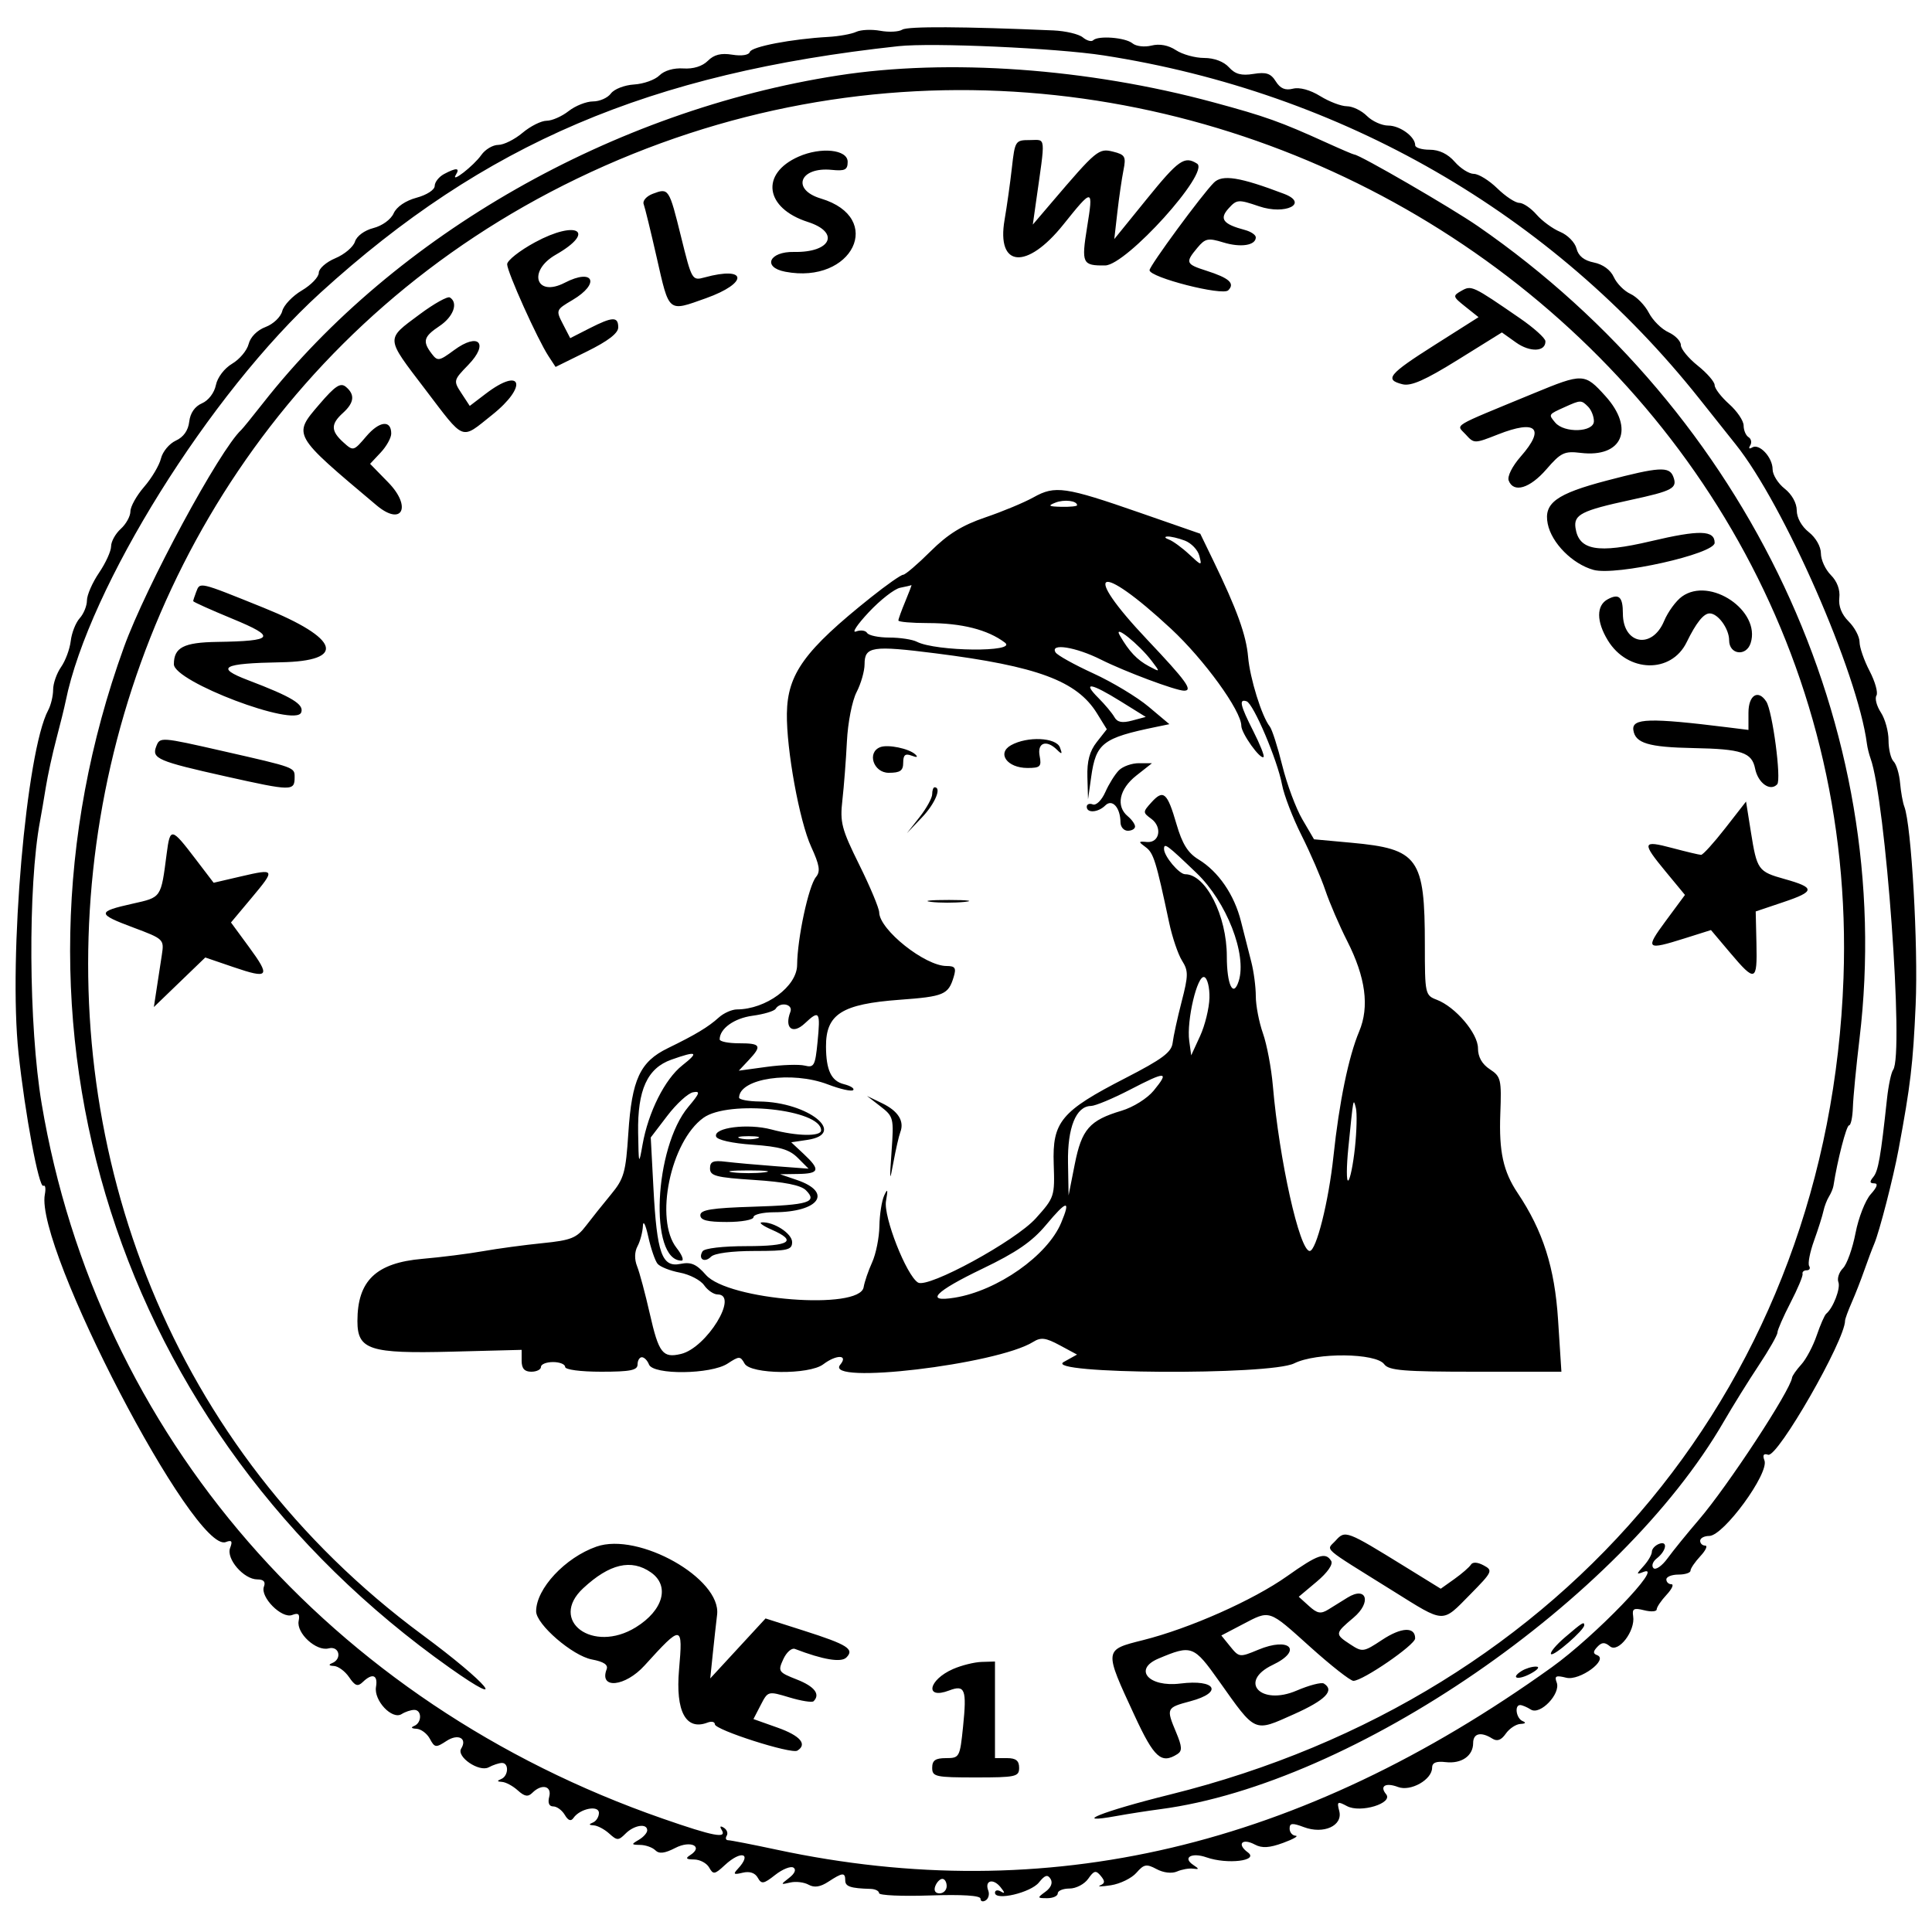 <svg id="svg" version="1.1" xmlns="http://www.w3.org/2000/svg" xmlns:xlink="http://www.w3.org/1999/xlink" width="400" height="400" viewBox="0, 0, 400,400"><g id="svgg"><path id="path0" d="M186.813 6.135 C 186.091 6.593,184.041 6.700,182.258 6.374 C 180.474 6.047,178.224 6.148,177.258 6.598 C 176.291 7.048,173.700 7.518,171.500 7.642 C 163.870 8.074,155.616 9.653,155.250 10.751 C 155.031 11.408,153.559 11.640,151.615 11.325 C 149.279 10.946,147.835 11.307,146.549 12.593 C 145.419 13.724,143.533 14.310,141.472 14.171 C 139.498 14.038,137.531 14.612,136.530 15.613 C 135.616 16.527,133.252 17.373,131.276 17.493 C 129.301 17.613,127.143 18.451,126.482 19.356 C 125.821 20.260,124.152 21.000,122.775 21.000 C 121.397 21.000,119.126 21.900,117.727 23.000 C 116.329 24.100,114.278 25.000,113.169 25.000 C 112.060 25.000,109.816 26.125,108.182 27.500 C 106.548 28.875,104.289 30.000,103.162 30.000 C 102.035 30.000,100.454 30.941,99.648 32.092 C 98.079 34.332,93.179 38.137,94.393 36.173 C 95.288 34.725,94.468 34.679,91.934 36.035 C 90.870 36.605,90.000 37.712,90.000 38.497 C 90.000 39.299,88.358 40.365,86.249 40.933 C 83.965 41.548,82.108 42.815,81.499 44.173 C 80.932 45.440,79.124 46.753,77.314 47.214 C 75.466 47.684,73.860 48.867,73.491 50.029 C 73.141 51.132,71.312 52.678,69.427 53.466 C 67.542 54.254,66.000 55.611,66.000 56.483 C 66.000 57.354,64.422 58.999,62.493 60.136 C 60.565 61.274,58.738 63.196,58.434 64.406 C 58.128 65.625,56.591 67.093,54.986 67.699 C 53.257 68.352,51.845 69.770,51.481 71.218 C 51.147 72.552,49.609 74.390,48.065 75.302 C 46.453 76.255,45.019 78.140,44.698 79.730 C 44.374 81.329,43.157 82.923,41.819 83.500 C 40.339 84.138,39.384 85.515,39.178 87.304 C 38.970 89.122,37.995 90.501,36.404 91.226 C 35.056 91.840,33.670 93.503,33.326 94.921 C 32.981 96.340,31.417 98.978,29.850 100.785 C 28.282 102.591,27.000 104.884,27.000 105.880 C 27.000 106.875,26.100 108.505,25.000 109.500 C 23.900 110.495,23.000 112.120,23.000 113.111 C 23.000 114.101,21.875 116.569,20.500 118.595 C 19.125 120.621,18.000 123.193,18.000 124.311 C 18.000 125.428,17.325 127.088,16.500 127.999 C 15.676 128.911,14.841 131.026,14.646 132.701 C 14.452 134.375,13.551 136.802,12.646 138.095 C 11.741 139.388,11.000 141.499,11.000 142.788 C 11.000 144.077,10.538 145.995,9.972 147.051 C 5.428 155.543,1.731 198.268,3.833 218.000 C 5.179 230.640,8.067 246.077,8.979 245.513 C 9.382 245.264,9.519 246.067,9.283 247.298 C 7.195 258.221,40.266 321.754,46.746 319.267 C 47.977 318.795,48.185 319.075,47.645 320.482 C 46.781 322.735,50.468 327.000,53.281 327.000 C 54.581 327.000,55.027 327.487,54.643 328.488 C 53.816 330.642,58.333 335.193,60.480 334.369 C 61.794 333.865,62.115 334.158,61.832 335.604 C 61.336 338.141,65.493 341.945,68.035 341.281 C 70.243 340.703,70.891 343.474,68.750 344.338 C 67.954 344.659,68.092 344.871,69.128 344.921 C 70.023 344.964,71.443 346.012,72.283 347.250 C 73.512 349.061,74.062 349.256,75.105 348.250 C 77.094 346.330,78.274 346.760,77.847 349.250 C 77.363 352.072,81.186 356.131,83.155 354.883 C 83.895 354.414,85.063 354.024,85.750 354.015 C 87.375 353.995,87.375 356.682,85.750 357.338 C 84.990 357.644,85.172 357.873,86.215 357.921 C 87.158 357.964,88.411 358.900,89.000 360.000 C 89.994 361.858,90.239 361.889,92.443 360.446 C 94.850 358.868,96.806 359.887,95.483 362.028 C 94.439 363.716,99.204 366.961,101.177 365.905 C 102.107 365.407,103.348 365.000,103.934 365.000 C 105.422 365.000,105.272 367.724,103.750 368.338 C 102.854 368.699,102.903 368.864,103.921 368.921 C 104.703 368.964,106.176 369.754,107.195 370.676 C 108.615 371.962,109.322 372.078,110.224 371.176 C 112.159 369.241,114.299 369.747,113.710 372.000 C 113.377 373.274,113.680 374.000,114.544 374.000 C 115.290 374.000,116.365 374.788,116.932 375.750 C 117.636 376.945,118.207 377.146,118.732 376.385 C 120.072 374.439,124.000 373.667,124.000 375.349 C 124.000 376.166,123.437 377.060,122.750 377.338 C 121.854 377.699,121.903 377.864,122.921 377.921 C 123.703 377.964,125.146 378.727,126.127 379.615 C 127.771 381.102,128.041 381.102,129.528 379.615 C 131.297 377.845,134.000 377.444,134.000 378.950 C 134.000 379.473,133.213 380.359,132.250 380.920 C 130.652 381.851,130.678 381.942,132.550 381.970 C 133.678 381.986,135.088 382.488,135.685 383.085 C 136.465 383.865,137.630 383.726,139.828 382.589 C 142.996 380.951,145.719 382.297,142.878 384.096 C 141.850 384.748,142.059 384.973,143.700 384.985 C 144.910 384.993,146.317 385.744,146.826 386.654 C 147.664 388.152,147.972 388.104,150.065 386.154 C 153.445 383.006,155.789 383.688,152.750 386.936 C 151.725 388.031,151.906 388.174,153.752 387.729 C 155.201 387.380,156.319 387.747,156.885 388.758 C 157.660 390.145,158.088 390.076,160.500 388.179 C 162.004 386.995,163.700 386.315,164.269 386.666 C 164.898 387.055,164.557 387.883,163.401 388.778 C 161.560 390.203,161.567 390.234,163.608 389.756 C 164.767 389.484,166.479 389.689,167.412 390.211 C 168.595 390.872,169.837 390.682,171.519 389.580 C 174.457 387.654,175.000 387.616,175.000 389.333 C 175.000 390.589,176.116 390.960,180.250 391.075 C 181.213 391.102,182.000 391.500,182.000 391.958 C 182.000 392.417,186.725 392.632,192.500 392.435 C 199.207 392.207,203.000 392.446,203.000 393.098 C 203.000 393.659,203.481 393.821,204.068 393.458 C 204.656 393.095,204.900 392.183,204.612 391.431 C 203.806 389.331,205.604 388.813,207.137 390.703 C 208.074 391.859,208.110 392.149,207.250 391.633 C 206.563 391.220,206.000 391.330,206.000 391.878 C 206.000 393.604,213.407 391.863,215.107 389.738 C 216.337 388.199,216.900 388.030,217.510 389.016 C 218.004 389.815,217.607 390.815,216.462 391.652 C 214.709 392.934,214.726 393.000,216.809 393.000 C 218.014 393.000,219.000 392.550,219.000 392.000 C 219.000 391.450,220.099 391.000,221.443 391.000 C 222.787 391.000,224.524 390.090,225.303 388.978 C 226.506 387.260,226.896 387.170,227.901 388.381 C 228.818 389.486,228.794 389.924,227.792 390.335 C 227.081 390.626,228.075 390.621,230.000 390.323 C 231.925 390.025,234.302 388.863,235.283 387.739 C 236.843 385.952,237.365 385.857,239.465 386.981 C 240.884 387.741,242.608 387.942,243.683 387.475 C 244.682 387.040,246.175 386.774,247.000 386.884 C 248.312 387.058,248.316 386.960,247.029 386.096 C 244.769 384.579,246.739 383.472,249.788 384.545 C 254.085 386.058,260.736 385.259,258.352 383.515 C 255.997 381.793,257.178 380.490,259.815 381.901 C 261.276 382.683,262.820 382.591,265.651 381.552 C 267.768 380.776,268.938 380.109,268.250 380.070 C 267.563 380.032,267.000 379.364,267.000 378.587 C 267.000 377.439,267.551 377.382,269.930 378.279 C 274.035 379.829,278.073 377.996,277.275 374.944 C 276.761 372.980,276.915 372.884,278.887 373.939 C 281.669 375.428,288.523 373.335,286.975 371.469 C 285.572 369.779,286.870 369.000,289.453 369.982 C 292.053 370.971,296.500 368.457,296.500 366.000 C 296.500 364.945,297.332 364.598,299.303 364.829 C 302.581 365.213,305.000 363.535,305.000 360.878 C 305.000 358.855,306.621 358.475,308.952 359.949 C 309.975 360.597,310.804 360.297,311.759 358.934 C 312.504 357.870,313.875 356.964,314.807 356.921 C 315.848 356.873,316.019 356.648,315.250 356.338 C 313.915 355.799,313.492 352.990,314.750 353.015 C 315.163 353.024,316.152 353.443,316.949 353.947 C 318.880 355.169,323.188 350.654,322.299 348.338 C 321.783 346.992,322.137 346.817,324.284 347.356 C 327.053 348.052,333.126 343.590,330.653 342.676 C 329.795 342.359,329.809 341.922,330.708 340.967 C 331.638 339.979,332.240 339.954,333.331 340.860 C 335.057 342.292,338.614 337.667,338.129 334.620 C 337.881 333.059,338.268 332.850,340.415 333.389 C 341.837 333.746,343.000 333.664,343.000 333.208 C 343.000 332.751,343.918 331.392,345.039 330.189 C 346.160 328.985,346.610 328.000,346.039 328.000 C 345.468 328.000,345.000 327.550,345.000 327.000 C 345.000 326.450,346.125 326.000,347.500 326.000 C 348.875 326.000,350.000 325.635,350.000 325.189 C 350.000 324.742,350.918 323.392,352.039 322.189 C 353.160 320.985,353.610 320.000,353.039 320.000 C 352.468 320.000,352.000 319.550,352.000 319.000 C 352.000 318.450,352.847 318.000,353.881 318.000 C 356.839 318.000,366.328 305.018,365.310 302.365 C 364.880 301.245,365.122 300.874,366.074 301.191 C 368.028 301.843,382.000 277.484,382.000 273.427 C 382.000 273.083,382.622 271.384,383.383 269.651 C 384.143 267.918,385.314 264.925,385.984 263.000 C 386.654 261.075,387.584 258.600,388.050 257.500 C 389.122 254.972,391.973 243.906,393.073 238.000 C 395.557 224.670,396.069 220.347,396.615 208.063 C 397.162 195.793,395.733 170.771,394.270 167.000 C 393.951 166.175,393.555 163.969,393.391 162.097 C 393.228 160.225,392.623 158.223,392.047 157.647 C 391.471 157.071,391.000 155.099,391.000 153.265 C 391.000 151.430,390.286 148.840,389.414 147.509 C 388.541 146.177,388.128 144.602,388.496 144.007 C 388.863 143.413,388.227 141.129,387.082 138.932 C 385.937 136.736,385.000 134.032,385.000 132.924 C 385.000 131.816,383.988 129.901,382.750 128.670 C 381.287 127.213,380.609 125.501,380.811 123.776 C 381.006 122.109,380.354 120.354,379.061 119.061 C 377.927 117.927,377.000 115.908,377.000 114.573 C 377.000 113.174,375.940 111.311,374.500 110.179 C 373.009 109.006,372.000 107.190,372.000 105.679 C 372.000 104.167,370.991 102.352,369.500 101.179 C 368.125 100.097,367.000 98.297,367.000 97.178 C 367.000 94.690,364.238 91.735,362.765 92.645 C 362.153 93.024,361.979 92.842,362.362 92.224 C 362.731 91.627,362.575 90.856,362.016 90.510 C 361.457 90.165,361.000 89.083,361.000 88.106 C 361.000 87.130,359.650 85.128,358.000 83.658 C 356.350 82.187,355.000 80.426,355.000 79.742 C 355.000 79.059,353.425 77.243,351.500 75.707 C 349.575 74.171,348.000 72.249,348.000 71.436 C 348.000 70.623,346.841 69.429,345.425 68.784 C 344.009 68.139,342.187 66.329,341.377 64.762 C 340.567 63.195,338.850 61.433,337.562 60.846 C 336.274 60.260,334.726 58.694,334.121 57.367 C 333.445 55.882,331.859 54.722,329.998 54.350 C 327.958 53.942,326.787 53.001,326.400 51.458 C 326.084 50.200,324.568 48.649,323.030 48.012 C 321.492 47.375,319.284 45.762,318.124 44.427 C 316.963 43.092,315.351 42.000,314.541 42.000 C 313.731 42.000,311.688 40.650,310.000 39.000 C 308.312 37.350,306.128 36.000,305.146 36.000 C 304.164 36.000,302.382 34.875,301.187 33.500 C 299.769 31.870,297.967 31.000,296.007 31.000 C 294.353 31.000,293.000 30.582,293.000 30.071 C 293.000 28.304,289.847 26.000,287.429 26.000 C 286.093 26.000,284.100 25.100,283.000 24.000 C 281.900 22.900,280.041 22.000,278.868 22.000 C 277.695 22.000,275.207 21.055,273.337 19.899 C 271.254 18.612,269.067 18.017,267.687 18.364 C 266.089 18.765,265.059 18.325,264.136 16.847 C 263.103 15.192,262.152 14.876,259.504 15.306 C 257.011 15.710,255.732 15.362,254.431 13.923 C 253.367 12.748,251.375 12.000,249.310 12.000 C 247.451 12.000,244.824 11.275,243.472 10.390 C 241.896 9.357,240.081 9.014,238.412 9.433 C 236.970 9.795,235.213 9.592,234.474 8.978 C 233.006 7.760,227.350 7.316,226.328 8.339 C 225.974 8.693,225.011 8.424,224.188 7.741 C 223.365 7.059,220.624 6.410,218.096 6.299 C 199.483 5.487,187.932 5.427,186.813 6.135 M228.500 11.472 C 277.831 19.126,321.382 44.223,351.825 82.539 C 355.303 86.918,358.690 91.175,359.351 92.000 C 369.345 104.479,384.624 139.336,386.528 154.000 C 386.635 154.825,386.968 156.175,387.269 157.000 C 390.405 165.613,394.237 218.382,391.952 221.500 C 391.549 222.050,390.978 224.750,390.682 227.500 C 389.389 239.526,388.879 242.441,387.850 243.681 C 387.039 244.658,387.092 245.000,388.052 245.000 C 388.897 245.000,388.640 245.784,387.317 247.250 C 386.200 248.488,384.782 252.109,384.167 255.297 C 383.551 258.486,382.381 261.762,381.566 262.576 C 380.752 263.391,380.326 264.685,380.619 265.451 C 381.110 266.728,379.536 270.810,378.095 272.000 C 377.762 272.275,376.875 274.300,376.125 276.500 C 375.375 278.700,373.942 281.400,372.941 282.500 C 371.940 283.600,371.078 284.828,371.026 285.230 C 370.674 287.913,357.707 307.687,351.739 314.640 C 349.312 317.468,346.390 321.067,345.245 322.639 C 344.100 324.210,342.790 325.123,342.333 324.666 C 341.877 324.210,342.177 323.309,343.002 322.665 C 345.022 321.085,345.370 318.921,343.488 319.643 C 342.670 319.957,342.000 320.693,342.000 321.278 C 342.000 321.864,341.238 323.185,340.306 324.214 C 338.714 325.973,338.714 326.047,340.306 325.436 C 344.715 323.744,330.277 338.733,321.278 345.189 C 269.197 382.554,216.725 394.908,160.832 382.964 C 155.777 381.884,151.245 381.000,150.762 381.000 C 150.278 381.000,150.141 380.581,150.457 380.069 C 150.774 379.557,150.506 378.813,149.862 378.415 C 149.131 377.963,148.959 378.124,149.405 378.845 C 150.575 380.739,147.788 380.207,137.154 376.506 C 68.361 352.560,20.141 297.034,8.624 228.500 C 5.925 212.436,5.758 183.445,8.288 170.000 C 8.547 168.625,9.085 165.475,9.484 163.000 C 9.883 160.525,10.865 156.025,11.666 153.000 C 12.468 149.975,13.336 146.454,13.595 145.175 C 18.367 121.639,43.421 81.480,66.363 60.596 C 100.292 29.710,134.423 15.150,186.000 9.560 C 193.005 8.801,218.750 9.959,228.500 11.472 M173.500 15.627 C 126.926 22.868,81.868 48.552,54.426 83.500 C 52.267 86.250,50.257 88.725,49.960 89.000 C 45.462 93.163,30.219 121.388,25.657 134.000 C -2.685 212.361,24.201 296.568,93.127 345.313 C 105.813 354.285,101.036 348.515,87.500 338.517 C -17.619 260.871,0.020 94.618,119.492 36.970 C 241.870 -22.080,386.445 69.198,381.676 202.500 C 378.703 285.593,324.682 351.088,242.250 371.540 C 228.155 375.037,221.374 377.767,231.250 375.968 C 233.588 375.542,237.625 374.914,240.222 374.572 C 280.216 369.313,335.481 331.307,356.883 294.343 C 358.744 291.129,362.006 285.880,364.133 282.677 C 366.260 279.474,368.000 276.421,368.000 275.894 C 368.000 275.366,369.215 272.586,370.700 269.717 C 372.185 266.848,373.310 264.163,373.200 263.750 C 373.090 263.337,373.477 263.000,374.059 263.000 C 374.641 263.000,374.870 262.598,374.566 262.106 C 374.262 261.615,374.720 259.253,375.583 256.856 C 376.446 254.460,377.317 251.711,377.519 250.746 C 377.721 249.782,378.237 248.432,378.665 247.746 C 379.093 247.061,379.513 246.050,379.598 245.500 C 380.404 240.267,382.278 233.000,382.821 232.999 C 383.194 232.998,383.554 231.311,383.620 229.249 C 383.686 227.187,384.306 220.775,384.997 215.000 C 392.678 150.856,362.003 85.559,306.000 46.840 C 300.491 43.031,281.462 32.000,280.401 32.000 C 280.213 32.000,277.683 30.921,274.780 29.602 C 265.077 25.194,262.030 24.105,251.233 21.185 C 225.168 14.135,196.347 12.074,173.500 15.627 M209.498 34.750 C 209.143 37.913,208.463 42.750,207.988 45.500 C 206.274 55.419,212.584 55.942,220.144 46.507 C 226.270 38.864,226.386 38.876,225.074 47.022 C 223.862 54.550,224.079 55.012,228.809 54.958 C 233.193 54.909,250.597 35.628,247.837 33.878 C 245.231 32.226,244.007 33.090,237.390 41.250 L 230.701 49.500 231.336 43.947 C 231.685 40.893,232.255 36.977,232.601 35.245 C 233.167 32.415,232.949 32.025,230.447 31.397 C 227.477 30.652,227.026 31.026,217.665 42.003 L 213.831 46.500 214.468 42.000 C 216.492 27.704,216.618 29.000,213.208 29.000 C 210.219 29.000,210.128 29.142,209.498 34.750 M165.329 32.433 C 157.360 35.961,158.375 43.102,167.250 45.951 C 174.005 48.120,172.075 52.315,164.394 52.161 C 159.240 52.058,157.786 55.344,162.580 56.260 C 176.539 58.929,183.280 45.097,169.964 41.107 C 163.772 39.252,165.559 34.504,172.200 35.169 C 174.944 35.444,175.500 35.163,175.500 33.500 C 175.500 30.953,169.980 30.374,165.329 32.433 M251.329 37.808 C 248.852 40.276,238.000 55.039,238.000 55.941 C 238.000 57.438,253.100 61.300,254.292 60.108 C 255.734 58.666,254.500 57.561,249.750 56.043 C 245.492 54.683,245.361 54.346,247.901 51.303 C 249.535 49.345,250.121 49.224,253.279 50.194 C 256.884 51.300,260.000 50.811,260.000 49.140 C 260.000 48.632,258.988 47.947,257.750 47.617 C 253.203 46.406,252.390 45.332,254.366 43.148 C 256.060 41.276,256.387 41.253,260.666 42.711 C 266.137 44.576,271.067 42.116,265.841 40.130 C 256.697 36.653,253.070 36.073,251.329 37.808 M135.145 40.124 C 133.850 40.613,133.003 41.572,133.262 42.256 C 133.521 42.940,134.729 47.883,135.946 53.240 C 138.591 64.880,138.223 64.573,146.159 61.745 C 154.996 58.595,154.764 55.004,145.881 57.435 C 143.298 58.141,143.230 58.025,141.016 49.064 C 138.519 38.961,138.461 38.872,135.145 40.124 M110.750 50.173 C 107.588 51.889,105.000 53.931,105.000 54.712 C 105.000 56.294,111.284 70.254,113.562 73.734 L 115.026 75.969 121.513 72.770 C 125.879 70.617,128.000 68.987,128.000 67.785 C 128.000 65.493,126.830 65.536,121.989 68.006 L 118.057 70.011 116.548 67.093 C 115.063 64.221,115.094 64.142,118.519 62.121 C 124.347 58.683,122.902 55.448,116.921 58.541 C 110.939 61.634,109.185 56.095,115.080 52.729 C 123.558 47.889,119.440 45.458,110.750 50.173 M302.570 60.211 C 300.726 61.252,300.762 61.398,303.377 63.484 L 306.115 65.667 297.058 71.409 C 287.481 77.480,286.561 78.601,290.367 79.556 C 292.136 80.000,295.038 78.719,301.843 74.490 L 310.951 68.829 313.885 70.918 C 316.794 72.989,320.035 72.843,319.962 70.643 C 319.941 70.014,317.579 67.885,314.712 65.911 C 304.844 59.117,304.659 59.030,302.570 60.211 M86.892 65.074 C 79.790 70.363,79.745 69.728,87.990 80.555 C 96.346 91.526,95.319 91.130,101.869 85.915 C 109.349 79.959,108.103 75.769,100.562 81.521 L 97.257 84.041 95.536 81.414 C 93.845 78.834,93.871 78.729,96.950 75.552 C 101.308 71.055,99.089 68.746,94.011 72.492 C 90.904 74.784,90.595 74.833,89.373 73.224 C 87.427 70.661,87.698 69.705,91.000 67.500 C 93.883 65.574,94.928 62.691,93.142 61.588 C 92.670 61.296,89.858 62.865,86.892 65.074 M317.500 81.451 C 300.000 88.678,301.488 87.777,303.459 89.954 C 305.189 91.866,305.265 91.866,310.142 89.944 C 318.088 86.812,319.997 88.656,314.863 94.503 C 313.087 96.526,312.031 98.638,312.363 99.503 C 313.371 102.131,316.743 101.117,320.172 97.154 C 323.154 93.707,323.890 93.355,327.257 93.764 C 335.873 94.811,338.503 88.777,332.384 82.003 C 328.076 77.235,327.741 77.223,317.500 81.451 M66.113 83.716 C 60.607 90.140,60.476 89.908,77.958 104.618 C 83.241 109.064,85.339 104.955,80.379 99.876 L 76.623 96.030 78.812 93.700 C 80.015 92.419,81.000 90.650,81.000 89.769 C 81.000 86.881,78.551 87.151,75.836 90.338 C 73.205 93.427,73.146 93.442,71.086 91.578 C 68.477 89.217,68.457 87.801,71.000 85.500 C 73.349 83.374,73.538 81.691,71.607 80.089 C 70.492 79.163,69.394 79.888,66.113 83.716 M328.800 84.200 C 329.460 84.860,330.000 86.210,330.000 87.200 C 330.000 89.511,323.845 89.723,321.980 87.476 C 320.568 85.775,320.534 85.829,324.000 84.264 C 327.260 82.792,327.390 82.790,328.800 84.200 M332.687 99.493 C 322.212 102.240,319.582 104.161,320.438 108.441 C 321.236 112.429,325.568 116.787,329.933 117.992 C 334.540 119.264,355.000 114.685,355.000 112.381 C 355.000 109.749,351.868 109.670,341.788 112.050 C 330.784 114.648,326.864 113.953,326.189 109.284 C 325.794 106.552,327.472 105.699,337.500 103.532 C 346.384 101.612,347.353 101.084,346.426 98.667 C 345.607 96.533,343.487 96.660,332.687 99.493 M214.000 102.954 C 212.075 104.032,207.576 105.906,204.003 107.120 C 199.193 108.754,196.244 110.583,192.644 114.164 C 189.970 116.824,187.423 119.000,186.983 119.000 C 186.543 119.000,183.555 121.096,180.342 123.659 C 166.576 134.636,163.037 139.524,162.916 147.724 C 162.806 155.165,165.509 170.000,167.942 175.309 C 169.688 179.119,169.897 180.419,168.949 181.562 C 167.406 183.421,165.080 194.255,165.035 199.796 C 164.999 204.233,158.595 208.960,152.579 208.990 C 151.522 208.996,149.831 209.748,148.822 210.661 C 146.642 212.634,143.999 214.225,138.252 217.023 C 132.516 219.816,130.815 223.477,130.092 234.584 C 129.559 242.762,129.201 244.029,126.500 247.297 C 124.850 249.293,122.509 252.226,121.297 253.814 C 119.379 256.329,118.218 256.790,112.297 257.384 C 108.559 257.760,103.025 258.507,100.000 259.044 C 96.975 259.581,91.334 260.294,87.464 260.628 C 77.857 261.457,74.000 265.151,74.000 273.524 C 74.000 279.468,76.523 280.286,93.494 279.848 L 108.000 279.473 108.000 281.736 C 108.000 283.333,108.589 284.000,110.000 284.000 C 111.100 284.000,112.000 283.550,112.000 283.000 C 112.000 282.450,113.125 282.000,114.500 282.000 C 115.875 282.000,117.000 282.450,117.000 283.000 C 117.000 283.578,120.167 284.000,124.500 284.000 C 130.500 284.000,132.000 283.700,132.000 282.500 C 132.000 281.675,132.402 281.000,132.893 281.000 C 133.384 281.000,134.045 281.675,134.362 282.500 C 135.208 284.706,147.201 284.570,150.642 282.315 C 153.053 280.735,153.272 280.735,154.156 282.315 C 155.406 284.548,167.540 284.663,170.441 282.468 C 173.183 280.394,175.698 280.453,173.958 282.551 C 170.463 286.762,206.396 282.516,213.898 277.832 C 215.510 276.825,216.489 276.948,219.424 278.529 L 222.990 280.449 220.245 281.975 C 215.702 284.499,262.891 284.790,267.950 282.269 C 272.542 279.981,284.870 280.101,286.588 282.452 C 287.537 283.749,290.603 284.000,305.497 284.000 L 323.273 284.000 322.580 273.250 C 321.884 262.439,319.463 254.844,314.212 247.000 C 311.230 242.545,310.328 238.432,310.622 230.635 C 310.892 223.465,310.756 222.887,308.455 221.379 C 306.838 220.319,306.000 218.836,306.000 217.033 C 306.000 213.946,301.331 208.456,297.449 206.981 C 295.067 206.075,295.000 205.765,295.000 195.650 C 295.000 177.598,293.674 175.754,279.778 174.479 L 272.055 173.770 269.635 169.635 C 268.304 167.361,266.436 162.350,265.485 158.500 C 264.533 154.650,263.366 151.011,262.891 150.414 C 261.240 148.338,258.792 140.474,258.405 136.000 C 258.013 131.470,256.086 126.147,251.167 116.000 L 248.500 110.500 236.000 106.154 C 220.522 100.772,218.440 100.469,214.000 102.954 M223.000 104.607 C 223.000 104.823,221.537 104.968,219.750 104.930 C 217.103 104.872,216.871 104.713,218.500 104.068 C 220.332 103.343,223.000 103.663,223.000 104.607 M245.298 111.923 C 246.634 112.431,247.986 113.840,248.304 115.053 C 248.866 117.205,248.814 117.198,246.190 114.755 C 244.711 113.377,242.825 112.004,242.000 111.704 C 241.175 111.404,241.033 111.122,241.685 111.079 C 242.337 111.036,243.963 111.415,245.298 111.923 M242.436 130.170 C 249.305 136.550,257.000 147.168,257.000 150.266 C 257.000 151.824,260.963 157.370,261.613 156.720 C 261.825 156.508,260.875 154.122,259.503 151.418 C 256.757 146.004,256.449 144.650,258.091 145.197 C 259.506 145.669,264.479 157.355,265.426 162.433 C 265.829 164.596,267.645 169.321,269.460 172.933 C 271.276 176.545,273.493 181.661,274.387 184.302 C 275.280 186.943,277.316 191.668,278.909 194.802 C 282.746 202.346,283.555 208.435,281.402 213.552 C 279.208 218.765,277.263 228.207,276.077 239.401 C 275.086 248.750,272.514 259.000,271.159 259.000 C 269.059 259.000,264.852 240.142,263.533 224.816 C 263.217 221.140,262.292 216.246,261.479 213.940 C 260.666 211.635,260.000 208.170,260.000 206.240 C 260.000 204.311,259.577 201.105,259.059 199.116 C 258.541 197.127,257.587 193.376,256.937 190.779 C 255.552 185.239,252.270 180.450,248.136 177.937 C 245.940 176.601,244.771 174.725,243.578 170.621 C 241.672 164.062,240.878 163.372,238.397 166.114 C 236.589 168.112,236.587 168.225,238.351 169.515 C 240.700 171.232,240.085 174.559,237.462 174.324 C 235.652 174.162,235.633 174.245,237.208 175.404 C 238.835 176.600,239.347 178.246,242.054 191.000 C 242.696 194.025,243.897 197.573,244.722 198.885 C 246.061 201.012,246.052 201.933,244.643 207.385 C 243.774 210.748,242.936 214.585,242.781 215.912 C 242.555 217.854,240.646 219.277,233.000 223.208 C 219.680 230.054,217.859 232.236,218.160 240.985 C 218.391 247.707,218.312 247.946,214.448 252.244 C 210.232 256.933,192.117 266.808,190.061 265.538 C 187.650 264.048,182.871 251.872,183.437 248.663 C 183.867 246.224,183.783 245.958,183.068 247.500 C 182.558 248.600,182.109 251.457,182.070 253.849 C 182.032 256.241,181.356 259.616,180.568 261.349 C 179.780 263.082,178.988 265.400,178.807 266.500 C 178.011 271.330,150.751 269.201,146.143 263.950 C 144.170 261.702,143.080 261.234,140.850 261.680 C 137.047 262.441,136.006 259.504,135.288 246.000 L 134.731 235.500 138.163 231.005 C 140.050 228.532,142.442 226.346,143.477 226.147 C 145.052 225.843,144.897 226.333,142.528 229.142 C 135.404 237.592,134.351 261.000,141.096 261.000 C 141.673 261.000,141.212 259.814,140.073 258.365 C 135.471 252.516,138.809 236.358,145.635 231.433 C 150.865 227.661,170.000 229.696,170.000 234.026 C 170.000 235.342,164.984 235.256,159.726 233.849 C 154.835 232.541,147.654 233.455,148.264 235.307 C 148.498 236.016,151.557 236.703,155.804 237.000 C 161.444 237.395,163.420 237.970,165.179 239.731 L 167.407 241.963 160.454 241.441 C 156.629 241.155,152.037 240.741,150.250 240.523 C 147.646 240.205,147.000 240.482,147.000 241.915 C 147.000 243.460,148.248 243.785,156.160 244.297 C 162.405 244.702,165.806 245.378,166.850 246.422 C 169.326 248.898,167.462 249.481,155.919 249.838 C 147.344 250.104,145.000 250.480,145.000 251.588 C 145.000 252.633,146.431 253.000,150.500 253.000 C 153.525 253.000,156.000 252.550,156.000 252.000 C 156.000 251.450,157.912 250.994,160.250 250.986 C 169.597 250.956,172.505 246.866,165.000 244.306 L 161.500 243.113 165.250 243.056 C 169.678 242.990,169.902 242.193,166.409 238.924 L 163.818 236.500 167.159 236.000 C 175.517 234.749,167.329 228.183,157.250 228.054 C 154.912 228.024,153.007 227.662,153.015 227.250 C 153.097 223.267,163.920 221.658,171.403 224.516 C 173.956 225.491,176.313 226.021,176.640 225.693 C 176.968 225.365,176.100 224.812,174.712 224.464 C 172.098 223.808,171.037 221.577,171.014 216.684 C 170.981 209.966,174.281 207.871,186.276 206.991 C 195.444 206.318,196.341 205.938,197.455 202.250 C 198.014 200.401,197.750 200.000,195.972 200.000 C 191.515 200.000,182.096 192.507,182.029 188.909 C 182.013 188.033,180.160 183.602,177.910 179.060 C 174.236 171.642,173.880 170.279,174.408 165.651 C 174.731 162.818,175.152 157.349,175.344 153.498 C 175.537 149.604,176.426 145.077,177.346 143.298 C 178.256 141.539,179.000 138.938,179.000 137.518 C 179.000 133.842,180.576 133.602,193.754 135.272 C 214.784 137.939,222.973 140.984,227.110 147.678 L 229.155 150.987 227.078 153.628 C 225.589 155.521,225.038 157.579,225.134 160.885 L 225.267 165.500 225.917 160.863 C 226.898 153.864,228.297 152.782,239.305 150.513 L 242.110 149.934 237.805 146.313 C 235.437 144.322,230.284 141.219,226.354 139.419 C 222.424 137.618,218.909 135.663,218.545 135.073 C 217.320 133.090,222.727 133.945,227.926 136.557 C 232.876 139.043,243.458 143.000,245.157 143.000 C 247.058 143.000,245.598 140.980,237.533 132.453 C 223.643 117.767,227.268 116.080,242.436 130.170 M40.607 122.582 C 40.273 123.452,40.000 124.297,40.000 124.461 C 40.000 124.625,43.657 126.268,48.126 128.113 C 57.333 131.915,56.798 132.720,44.950 132.900 C 38.022 133.006,36.000 134.051,36.000 137.525 C 36.000 141.132,61.150 150.658,62.359 147.508 C 63.002 145.831,60.464 144.290,51.331 140.812 C 44.456 138.193,46.037 137.334,58.128 137.118 C 71.835 136.874,70.354 132.187,54.556 125.816 C 41.025 120.359,41.424 120.452,40.607 122.582 M187.449 124.468 C 186.652 126.375,186.000 128.175,186.000 128.468 C 186.000 128.761,188.760 129.000,192.134 129.000 C 199.127 129.000,204.517 130.370,208.058 133.049 C 210.730 135.070,193.778 134.899,189.816 132.865 C 188.889 132.389,186.328 132.000,184.125 132.000 C 181.921 132.000,179.852 131.570,179.527 131.044 C 179.202 130.518,178.166 130.383,177.225 130.744 C 176.285 131.105,177.474 129.310,179.869 126.755 C 182.263 124.200,185.185 121.922,186.361 121.691 C 187.538 121.461,188.590 121.211,188.699 121.136 C 188.808 121.061,188.246 122.561,187.449 124.468 M348.235 123.506 C 346.990 124.401,345.323 126.685,344.531 128.581 C 342.049 134.520,336.000 133.407,336.000 127.012 C 336.000 123.579,335.196 122.824,332.869 124.070 C 330.485 125.346,330.492 128.654,332.885 132.580 C 336.980 139.294,346.008 139.514,349.197 132.978 C 351.167 128.939,352.715 127.000,353.968 127.000 C 355.701 127.000,358.000 130.177,358.000 132.571 C 358.000 135.546,361.550 135.992,362.458 133.132 C 364.580 126.446,354.055 119.322,348.235 123.506 M238.456 136.851 C 240.241 139.196,240.240 139.199,237.873 137.938 C 235.413 136.627,233.764 134.882,231.847 131.561 C 230.382 129.025,235.800 133.360,238.456 136.851 M232.041 145.216 L 237.215 148.432 234.382 149.190 C 232.321 149.741,231.324 149.543,230.720 148.464 C 230.263 147.648,228.769 145.860,227.399 144.490 C 223.986 141.076,225.851 141.368,232.041 145.216 M362.000 147.561 L 362.000 151.123 357.750 150.594 C 341.539 148.580,337.818 148.686,338.168 151.151 C 338.556 153.879,341.304 154.702,350.625 154.882 C 360.589 155.074,362.706 155.779,363.376 159.128 C 363.978 162.138,366.511 163.940,367.950 162.383 C 368.849 161.410,366.981 147.243,365.691 145.250 C 364.009 142.652,362.000 143.910,362.000 147.561 M32.336 154.567 C 31.384 157.047,32.698 157.611,46.733 160.746 C 60.469 163.813,61.000 163.819,61.000 160.901 C 61.000 158.867,61.123 158.912,46.322 155.544 C 33.160 152.548,33.112 152.545,32.336 154.567 M209.327 154.285 C 206.333 155.959,208.522 159.000,212.722 159.000 C 215.384 159.000,215.669 158.717,215.245 156.500 C 214.717 153.740,216.661 153.068,218.859 155.250 C 219.869 156.252,219.986 156.153,219.452 154.750 C 218.659 152.668,212.710 152.395,209.327 154.285 M182.250 154.687 C 179.436 155.766,180.831 160.000,184.000 160.000 C 186.384 160.000,187.000 159.567,187.000 157.893 C 187.000 156.299,187.426 155.948,188.750 156.452 C 189.853 156.872,190.130 156.775,189.500 156.188 C 188.197 154.976,183.845 154.075,182.250 154.687 M231.665 159.478 C 230.852 160.291,229.583 162.321,228.845 163.989 C 228.092 165.689,226.952 166.812,226.251 166.543 C 225.563 166.279,225.000 166.499,225.000 167.031 C 225.000 168.402,227.366 168.234,228.842 166.758 C 230.274 165.326,231.958 167.196,231.985 170.250 C 231.993 171.213,232.675 172.000,233.500 172.000 C 234.325 172.000,235.000 171.605,235.000 171.122 C 235.000 170.640,234.325 169.685,233.500 169.000 C 230.987 166.915,231.726 163.361,235.250 160.584 L 238.500 158.022 235.821 158.011 C 234.348 158.005,232.478 158.665,231.665 159.478 M193.000 164.423 C 193.000 165.206,191.824 167.344,190.386 169.173 L 187.773 172.500 190.886 169.234 C 193.592 166.397,195.016 163.000,193.500 163.000 C 193.225 163.000,193.000 163.640,193.000 164.423 M357.191 171.475 C 354.821 174.514,352.571 176.995,352.191 176.988 C 351.811 176.982,349.137 176.347,346.250 175.579 C 339.962 173.905,339.836 174.374,344.926 180.534 L 348.853 185.285 344.895 190.642 C 340.540 196.537,340.813 196.792,348.782 194.280 L 354.239 192.559 358.224 197.280 C 363.407 203.420,363.838 203.267,363.654 195.353 L 363.500 188.705 369.256 186.767 C 375.836 184.552,375.875 183.785,369.500 182.000 C 363.991 180.458,363.761 180.136,362.500 172.225 L 361.500 165.951 357.191 171.475 M34.510 176.731 C 33.310 185.977,33.463 185.753,27.453 187.098 C 20.033 188.759,20.043 189.211,27.565 192.024 C 33.923 194.402,34.002 194.478,33.505 197.717 C 33.227 199.523,32.742 202.688,32.427 204.750 L 31.855 208.500 37.177 203.368 L 42.500 198.236 48.312 200.222 C 55.692 202.744,56.080 202.240,51.531 196.042 L 47.822 190.990 52.038 185.955 C 57.088 179.923,57.024 179.792,49.858 181.458 L 44.232 182.766 40.498 177.869 C 35.477 171.285,35.222 171.236,34.510 176.731 M247.733 180.750 C 253.952 186.711,258.209 197.616,256.463 203.116 C 255.333 206.678,254.000 203.913,254.000 198.006 C 254.000 189.583,249.644 181.000,245.370 181.000 C 244.123 181.000,241.000 177.268,241.000 175.777 C 241.000 174.427,241.593 174.865,247.733 180.750 M192.728 186.722 C 194.503 186.943,197.653 186.946,199.728 186.730 C 201.802 186.513,200.350 186.333,196.500 186.328 C 192.650 186.324,190.952 186.501,192.728 186.722 M250.403 206.601 C 250.349 208.746,249.477 212.300,248.466 214.500 L 246.627 218.500 246.217 215.500 C 245.642 211.295,247.886 201.791,249.334 202.296 C 249.978 202.520,250.456 204.449,250.403 206.601 M163.638 209.500 C 162.348 212.863,164.096 214.258,166.624 211.884 C 169.656 209.035,169.891 209.386,169.256 215.825 C 168.782 220.636,168.527 221.099,166.616 220.623 C 165.452 220.333,161.904 220.450,158.730 220.883 L 152.961 221.671 154.980 219.521 C 157.823 216.495,157.544 216.000,153.000 216.000 C 150.800 216.000,149.000 215.636,149.000 215.191 C 149.000 212.968,152.004 210.809,155.809 210.299 C 158.141 209.986,160.289 209.341,160.583 208.865 C 161.535 207.326,164.256 207.891,163.638 209.500 M141.273 220.566 C 137.647 223.424,134.217 230.262,133.029 237.000 C 132.268 241.317,132.231 241.215,132.119 234.500 C 131.973 225.656,134.024 221.151,139.000 219.390 C 144.306 217.513,144.813 217.776,141.273 220.566 M238.867 225.792 C 237.535 227.418,234.624 229.242,232.210 229.963 C 225.567 231.947,223.952 233.793,222.517 241.042 L 221.238 247.500 221.119 240.715 C 220.992 233.466,222.791 229.018,225.865 228.980 C 226.764 228.969,230.425 227.442,234.000 225.586 C 241.437 221.726,242.171 221.757,238.867 225.792 M182.299 229.071 C 185.004 231.165,185.081 231.477,184.590 238.369 C 184.144 244.619,184.192 244.901,184.972 240.650 C 185.462 237.982,186.105 235.170,186.400 234.400 C 187.277 232.115,185.959 230.023,182.629 228.415 L 179.500 226.903 182.299 229.071 M280.523 237.634 C 280.149 241.124,279.527 244.175,279.140 244.414 C 278.753 244.653,278.760 241.620,279.156 237.674 C 280.227 227.007,280.176 227.279,280.717 229.394 C 280.984 230.436,280.896 234.144,280.523 237.634 M156.750 235.689 C 155.787 235.941,154.213 235.941,153.250 235.689 C 152.287 235.438,153.075 235.232,155.000 235.232 C 156.925 235.232,157.713 235.438,156.750 235.689 M158.250 242.723 C 156.463 242.945,153.537 242.945,151.750 242.723 C 149.963 242.502,151.425 242.320,155.000 242.320 C 158.575 242.320,160.037 242.502,158.250 242.723 M219.701 253.172 C 216.863 259.965,206.536 267.227,197.667 268.667 C 191.356 269.691,193.527 267.415,203.370 262.690 C 210.441 259.295,213.678 257.070,216.562 253.620 C 220.909 248.419,221.737 248.301,219.701 253.172 M136.135 261.645 C 136.650 262.275,138.727 263.101,140.752 263.481 C 142.776 263.861,145.035 265.033,145.773 266.086 C 146.510 267.139,147.763 268.000,148.557 268.000 C 153.081 268.000,146.289 279.061,140.992 280.321 C 137.208 281.220,136.391 280.167,134.537 272.000 C 133.601 267.875,132.420 263.462,131.913 262.193 C 131.331 260.738,131.362 259.192,131.995 258.009 C 132.548 256.976,133.048 255.089,133.107 253.816 C 133.166 252.542,133.661 253.525,134.207 256.000 C 134.752 258.475,135.620 261.015,136.135 261.645 M159.750 254.584 C 165.167 256.953,163.576 258.000,154.559 258.000 C 149.659 258.000,145.841 258.447,145.459 259.067 C 144.472 260.664,145.856 261.544,147.217 260.183 C 147.925 259.475,151.528 259.000,156.200 259.000 C 163.106 259.000,164.000 258.789,164.000 257.161 C 164.000 255.387,160.181 252.914,157.703 253.082 C 157.041 253.126,157.963 253.803,159.750 254.584 M276.537 318.959 C 274.584 321.117,273.200 319.901,288.447 329.416 C 299.259 336.164,298.462 336.130,304.404 330.097 C 309.007 325.424,309.137 325.143,307.177 324.095 C 305.898 323.410,304.898 323.356,304.530 323.951 C 304.205 324.477,302.669 325.812,301.116 326.918 L 298.292 328.928 290.896 324.364 C 278.719 316.850,278.515 316.773,276.537 318.959 M123.500 320.207 C 117.011 322.475,111.000 328.918,111.000 333.605 C 111.000 336.311,118.547 342.824,122.553 343.576 C 124.992 344.033,125.955 344.676,125.597 345.607 C 123.991 349.792,129.431 349.248,133.449 344.822 C 141.211 336.271,141.407 336.295,140.588 345.688 C 139.833 354.338,142.003 358.364,146.492 356.641 C 147.322 356.323,148.000 356.479,148.000 356.988 C 148.000 358.154,163.837 363.219,165.081 362.450 C 167.209 361.135,165.683 359.357,160.996 357.692 L 155.993 355.915 157.497 353.006 C 158.998 350.102,159.011 350.099,163.448 351.434 C 165.893 352.170,168.143 352.524,168.447 352.220 C 169.889 350.777,168.647 349.165,164.987 347.727 C 161.153 346.221,161.027 346.034,162.165 343.537 C 162.820 342.099,163.904 341.133,164.574 341.390 C 170.409 343.629,174.147 344.253,175.232 343.168 C 176.958 341.442,175.477 340.503,166.500 337.637 L 158.500 335.083 152.774 341.292 L 147.048 347.500 147.564 342.500 C 147.848 339.750,148.255 336.063,148.468 334.306 C 149.376 326.831,132.237 317.153,123.500 320.207 M266.500 326.318 C 259.458 331.308,246.309 337.146,236.651 339.572 C 228.520 341.615,228.537 341.461,234.928 355.250 C 238.963 363.956,240.440 365.277,243.773 363.162 C 244.790 362.516,244.740 361.622,243.523 358.709 C 241.410 353.653,241.452 353.561,246.473 352.218 C 253.320 350.387,251.749 347.638,244.381 348.558 C 237.834 349.376,234.549 345.622,239.857 343.387 C 246.715 340.498,247.149 340.660,252.383 348.042 C 260.065 358.880,259.538 358.646,267.882 354.915 C 274.438 351.983,276.394 349.980,274.090 348.556 C 273.590 348.247,271.051 348.907,268.447 350.023 C 261.012 353.210,256.295 348.137,263.500 344.701 C 269.812 341.691,267.056 338.825,260.488 341.569 C 256.675 343.163,256.538 343.147,254.723 340.906 L 252.864 338.610 257.182 336.350 C 263.036 333.286,262.525 333.118,271.289 341.000 C 275.569 344.850,279.582 348.000,280.206 348.000 C 282.158 348.000,292.982 340.566,292.991 339.219 C 293.008 336.755,290.145 336.875,286.172 339.505 C 282.310 342.060,282.074 342.095,279.583 340.463 C 276.321 338.325,276.335 338.207,280.250 334.905 C 284.016 331.729,282.959 328.304,278.975 330.775 C 277.889 331.449,276.125 332.543,275.056 333.206 C 273.450 334.202,272.745 334.080,271.001 332.501 L 268.891 330.591 272.611 327.468 C 274.842 325.595,276.041 323.875,275.607 323.172 C 274.434 321.274,272.842 321.824,266.500 326.318 M134.777 325.557 C 138.733 328.327,137.335 333.394,131.645 336.911 C 122.744 342.412,113.503 335.550,120.750 328.821 C 126.212 323.750,130.705 322.704,134.777 325.557 M324.042 338.961 C 322.139 340.586,320.831 342.164,321.134 342.467 C 321.666 342.999,328.000 337.487,328.000 336.491 C 328.000 335.665,327.622 335.901,324.042 338.961 M197.327 345.553 C 192.166 347.813,191.400 351.939,196.500 350.000 C 199.798 348.746,200.185 349.742,199.394 357.457 C 198.741 363.834,198.651 364.000,195.862 364.000 C 193.667 364.000,193.000 364.466,193.000 366.000 C 193.000 367.852,193.667 368.000,202.000 368.000 C 210.333 368.000,211.000 367.852,211.000 366.000 C 211.000 364.533,210.333 364.000,208.500 364.000 L 206.000 364.000 206.000 354.000 L 206.000 344.000 203.250 344.082 C 201.738 344.126,199.072 344.789,197.327 345.553 M315.029 345.961 C 312.584 347.507,314.317 347.940,317.002 346.454 C 318.450 345.652,318.870 345.062,318.000 345.051 C 317.175 345.040,315.838 345.449,315.029 345.961 M196.000 390.500 C 196.000 391.325,195.339 392.000,194.531 392.000 C 193.637 392.000,193.288 391.414,193.638 390.500 C 193.955 389.675,194.616 389.000,195.107 389.000 C 195.598 389.000,196.000 389.675,196.000 390.500 " stroke="none" fill="#000000" fill-rule="evenodd"></path></g></svg>